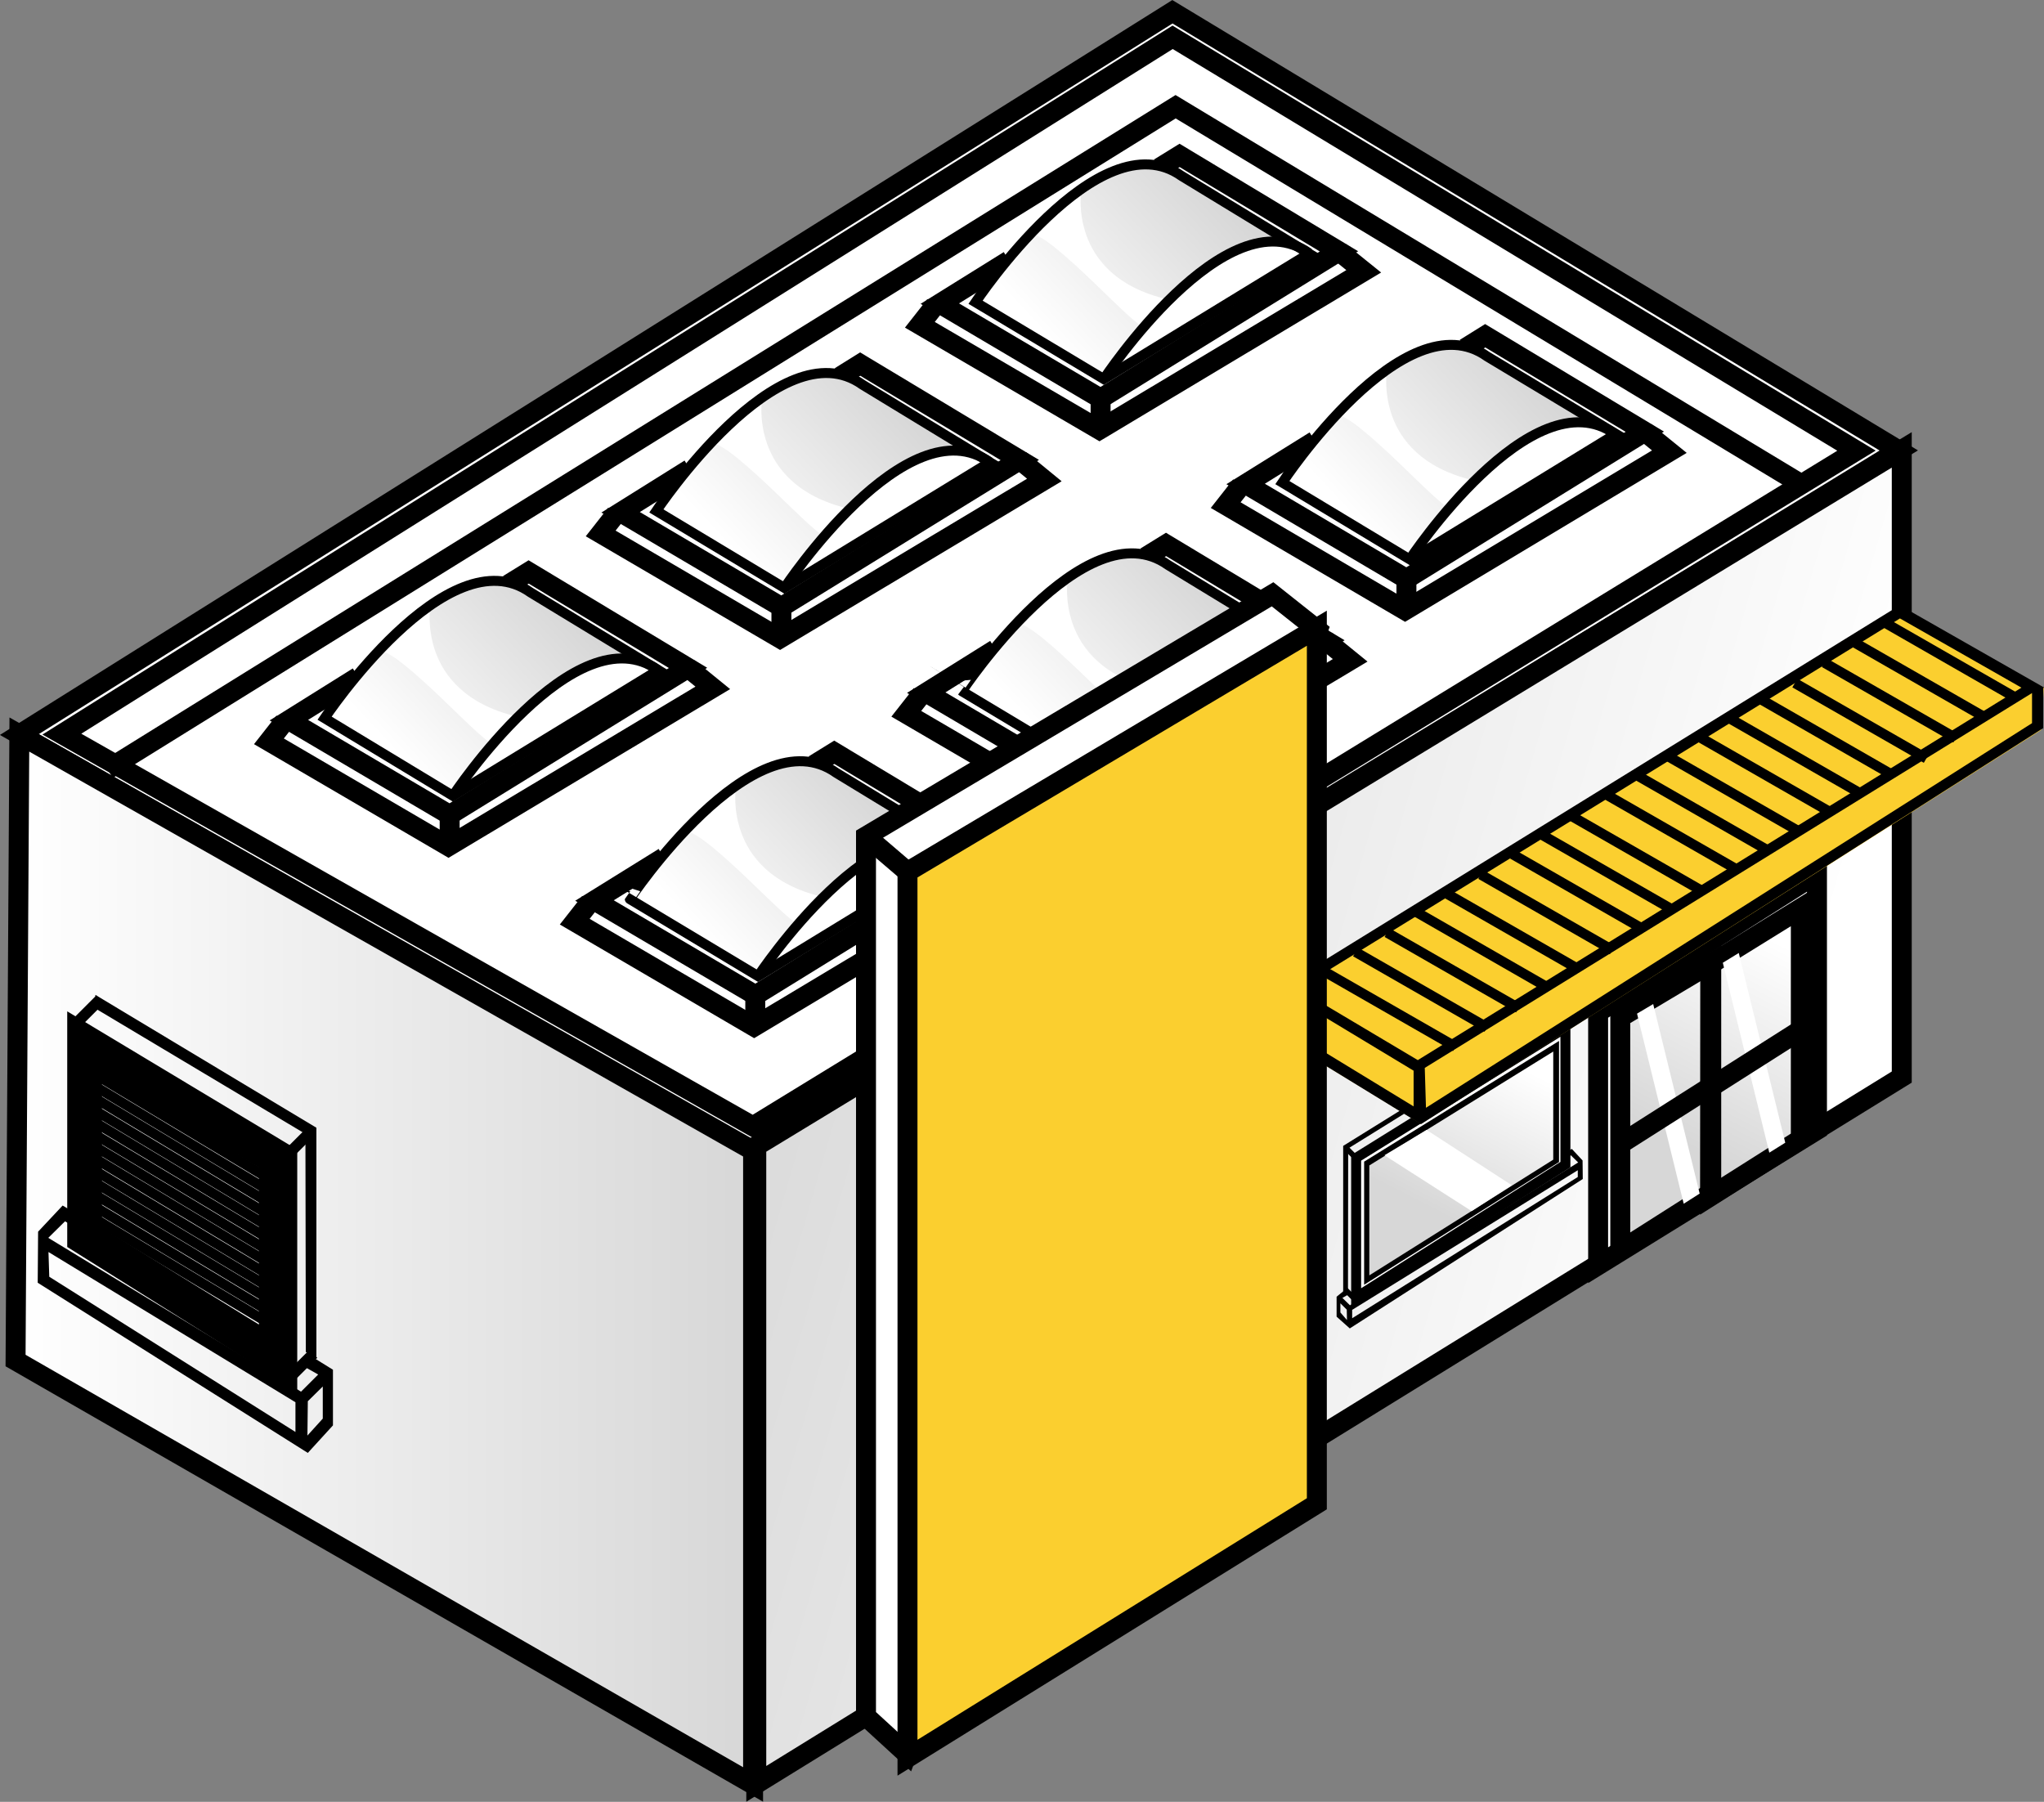 <svg xmlns="http://www.w3.org/2000/svg" xmlns:xlink="http://www.w3.org/1999/xlink" viewBox="0 0 102.46 90.32"><rect x="0" y="0" width="102.46" height="90.32" fill="#808080" stroke="none"/><defs><style>.cls-1,.cls-7,.cls-8{fill:#fff;}.cls-1,.cls-15,.cls-2,.cls-3,.cls-5,.cls-6,.cls-8{stroke:#000;stroke-miterlimit:10;}.cls-2{fill:url(#New_Gradient_Swatch_3);}.cls-3{fill:url(#New_Gradient_Swatch_3-2);}.cls-4{fill:url(#New_Gradient_Swatch_3-3);}.cls-5,.cls-6{fill:none;}.cls-6,.cls-8{stroke-width:0.5px;}.cls-9{fill:url(#New_Gradient_Swatch_3-4);}.cls-10,.cls-15{fill:#fbcf2f;}.cls-11{fill:url(#New_Gradient_Swatch_3-5);}.cls-12{fill:url(#New_Gradient_Swatch_3-6);}.cls-13{fill:url(#New_Gradient_Swatch_3-7);}.cls-14{fill:url(#New_Gradient_Swatch_3-8);}.cls-16{fill:url(#New_Gradient_Swatch_3-9);}.cls-17{fill:url(#New_Gradient_Swatch_3-10);}</style><linearGradient id="New_Gradient_Swatch_3" x1="0.78" y1="63.14" x2="37.75" y2="63.14" gradientUnits="userSpaceOnUse"><stop offset="0" stop-color="#fff"/><stop offset="1" stop-color="#d7d7d7"/></linearGradient><linearGradient id="New_Gradient_Swatch_3-2" x1="87.59" y1="62.04" x2="35.29" y2="46.92" xlink:href="#New_Gradient_Swatch_3"/><linearGradient id="New_Gradient_Swatch_3-3" x1="1024.57" y1="47.27" x2="1029.67" y2="57.19" gradientTransform="matrix(-1, 0, 0, 1, 1113.81, 0)" xlink:href="#New_Gradient_Swatch_3"/><linearGradient id="New_Gradient_Swatch_3-4" x1="1037.99" y1="53.25" x2="1041.82" y2="60.73" gradientTransform="matrix(-1, 0, 0, 1, 1113.81, 0)" xlink:href="#New_Gradient_Swatch_3"/><linearGradient id="New_Gradient_Swatch_3-5" x1="20.4" y1="38.36" x2="28.57" y2="30.72" xlink:href="#New_Gradient_Swatch_3"/><linearGradient id="New_Gradient_Swatch_3-6" x1="35.72" y1="47.4" x2="43.89" y2="39.76" xlink:href="#New_Gradient_Swatch_3"/><linearGradient id="New_Gradient_Swatch_3-7" x1="37.02" y1="27.94" x2="45.19" y2="20.3" xlink:href="#New_Gradient_Swatch_3"/><linearGradient id="New_Gradient_Swatch_3-8" x1="52.35" y1="36.98" x2="60.52" y2="29.34" xlink:href="#New_Gradient_Swatch_3"/><linearGradient id="New_Gradient_Swatch_3-9" x1="53.03" y1="17.48" x2="61.2" y2="9.85" xlink:href="#New_Gradient_Swatch_3"/><linearGradient id="New_Gradient_Swatch_3-10" x1="68.35" y1="26.52" x2="76.52" y2="18.89" xlink:href="#New_Gradient_Swatch_3"/></defs><g id="Layer_2" data-name="Layer 2"><g id="Layer_1-2" data-name="Layer 1"><polygon class="cls-1" points="95.18 22.58 37.75 57.75 0.97 36.82 58.77 0.59 95.18 22.58"/><polygon class="cls-1" points="3.1 36.8 58.78 1.87 93.06 22.59 37.74 56.46 3.1 36.8"/><polygon class="cls-2" points="0.97 36.82 37.75 57.68 37.75 89.45 0.78 68.2 0.97 36.82"/><polygon class="cls-3" points="37.91 57.45 37.91 89.42 95.33 53.99 95.33 22.55 37.91 57.45"/><polygon class="cls-1" points="80.11 50.74 80.11 63.42 91.08 56.64 91.08 43.79 80.11 50.74"/><path class="cls-4" d="M90.17,45.64V57l-8.81,5.26V51.06Z"/><polygon class="cls-5" points="81.22 51 81.22 62.69 85.78 59.79 85.78 48.28 81.22 51"/><polygon class="cls-5" points="85.73 48.34 85.72 59.98 90.27 57.1 90.27 45.53 85.73 48.34"/><polygon class="cls-1" points="14.4 57.91 14.4 68.83 3.87 62.23 3.87 51.58 14.4 57.91"/><polygon class="cls-1" points="13.48 58.24 13.48 67.29 4.61 61.82 4.61 53 13.48 58.24"/><line class="cls-6" x1="13.46" y1="59.07" x2="4.61" y2="53.76"/><line class="cls-6" x1="13.46" y1="59.68" x2="4.61" y2="54.36"/><line class="cls-6" x1="13.46" y1="60.28" x2="4.61" y2="54.96"/><line class="cls-6" x1="13.46" y1="60.89" x2="4.61" y2="55.57"/><line class="cls-6" x1="13.46" y1="61.49" x2="4.61" y2="56.17"/><line class="cls-6" x1="13.46" y1="62.09" x2="4.61" y2="56.78"/><line class="cls-6" x1="13.46" y1="62.7" x2="4.61" y2="57.38"/><line class="cls-6" x1="13.46" y1="63.3" x2="4.61" y2="57.98"/><line class="cls-6" x1="13.46" y1="63.91" x2="4.61" y2="58.59"/><line class="cls-6" x1="13.46" y1="64.51" x2="4.61" y2="59.19"/><line class="cls-6" x1="13.46" y1="65.11" x2="4.61" y2="59.79"/><line class="cls-6" x1="13.46" y1="65.72" x2="4.61" y2="60.4"/><line class="cls-6" x1="13.46" y1="66.32" x2="4.61" y2="61"/><line class="cls-7" x1="15.62" y1="56.68" x2="14.4" y2="57.91"/><rect x="14.14" y="57.02" width="1.73" height="0.55" transform="translate(-36.11 27.38) rotate(-44.99)"/><rect x="14.21" y="68.21" width="1.75" height="0.56" transform="translate(-44.01 30.72) rotate(-45)"/><rect x="3.54" y="50.42" width="1.73" height="0.55" transform="translate(-34.55 17.97) rotate(-45)"/><polygon points="15.31 56.84 4.78 50.55 4.78 49.87 15.86 56.53 15.86 68.1 15.33 67.77 15.31 56.84"/><path d="M1.89,64.3l13.54,8.53,1.26-1.38V68.66l-.92-.57-.44.46.62.35-.86.86L2.42,62.05l.84-.83.33.2V60.7l-.45-.27L1.91,61.74Zm13.54,5.94.75-.74,0,1.61-.77.85Zm-13-7.48,12.38,7.53v1.49L2.47,64Z"/><polygon class="cls-8" points="67.98 58.04 67.98 65.03 78.47 58.38 78.47 51.52 67.98 58.04"/><path d="M77.65,53.09V58l-8.77,5.51v-5l8.77-5.43m.5-.9-9.77,6.05V64.4l9.77-6.15V52.19Z"/><rect x="78.11" y="50.75" width="0.24" height="0.76" transform="translate(-13.24 70.3) rotate(-45)"/><polygon points="67.58 57.57 78.07 51.06 78.07 50.77 67.33 57.44 67.33 64.78 67.57 64.91 67.58 57.57"/><path d="M79.33,58.17l-.54-.58-.2.12V58l.15-.09.37.36L67.67,65.43l-.38-.37.28-.16-.2-.2L67,65v1l.66.59L79.34,59.1Zm-11.81,8-.33-.38v-.46l.32.32ZM79.09,59,67.78,66.08v-.42l11.31-7Z"/><path class="cls-9" d="M77.86,52.71v5.42l-9.22,5.8V58.42l9.22-5.71"/><polygon class="cls-7" points="75.78 59.41 71.51 56.64 69.4 57.91 73.77 60.71 75.78 59.41"/><rect x="67.56" y="64.55" width="0.27" height="0.71" transform="translate(-26.06 66.88) rotate(-45)"/><rect x="67.56" y="57.42" width="0.27" height="0.71" transform="translate(-21.02 64.79) rotate(-45)"/><polygon class="cls-7" points="85.2 59.83 82.87 50.33 82.06 50.81 84.4 60.34 85.2 59.83"/><polygon class="cls-7" points="89.49 57.28 87.16 47.77 86.36 48.26 88.69 57.78 89.49 57.28"/><line class="cls-5" x1="81.22" y1="57.35" x2="85.78" y2="54.45"/><line class="cls-5" x1="85.69" y1="54.54" x2="90.25" y2="51.64"/><polygon class="cls-10" points="95.28 30.66 102.45 34.47 102.32 36.59 71.23 56.33 64.31 52.11 64.31 49.42 95.28 30.66"/><polyline class="cls-1" points="25.48 29.3 26.5 28.67 34.49 33.48 22.54 40.85 14.48 36.1 17.95 33.93"/><polyline class="cls-5" points="34.5 33.48 35.73 34.48 22.48 42.42 13.48 37.16 14.25 36.18"/><path class="cls-11" d="M16.27,36l6.43,3.86s3.27-5,6-6.1,4.26-.2,4.26-.2l-6.92-4.25a5.47,5.47,0,0,0-4.49,1A45,45,0,0,0,16.27,36Z"/><path class="cls-7" d="M21.58,30.31s-.79,4.37,4.29,5.6c-.69,1-.87.92-1.1,1.35s-4.6-4.65-5.82-4.67C18.69,32.51,21.58,30.31,21.58,30.31Z"/><path class="cls-6" d="M22.7,39.89s6.12-9.26,10.29-6.3"/><path class="cls-6" d="M26.6,29.7,33,33.59,22.7,39.89,16.27,36S22.43,26.74,26.6,29.7Z"/><line class="cls-5" x1="22.54" y1="40.85" x2="22.54" y2="42.42"/><polyline class="cls-1" points="40.8 38.34 41.82 37.71 49.81 42.52 37.87 49.89 29.8 45.14 33.28 42.98"/><polyline class="cls-5" points="49.83 42.52 51.05 43.52 37.8 51.46 28.81 46.2 29.58 45.22"/><path class="cls-12" d="M31.59,45.07,38,48.93s3.28-5,6-6.1,4.26-.2,4.26-.2L41.4,38.38a5.49,5.49,0,0,0-4.5,1A45.8,45.8,0,0,0,31.59,45.07Z"/><path class="cls-7" d="M36.9,39.35s-.79,4.37,4.29,5.6c-.69,1-.86.92-1.09,1.35s-4.6-4.65-5.83-4.67C34,41.55,36.9,39.35,36.9,39.35Z"/><path class="cls-6" d="M38,48.93s6.13-9.26,10.29-6.3"/><path class="cls-6" d="M41.92,38.74l6.39,3.89L38,48.93l-6.43-3.86S37.76,35.78,41.92,38.74Z"/><line class="cls-5" x1="37.86" y1="49.89" x2="37.86" y2="51.46"/><polyline class="cls-1" points="42.11 18.88 43.12 18.25 51.12 23.06 39.17 30.43 31.11 25.68 34.58 23.51"/><polyline class="cls-5" points="51.13 23.06 52.35 24.06 39.1 32 30.11 26.74 30.88 25.76"/><path class="cls-13" d="M32.9,25.61l6.42,3.86s3.28-4.95,6-6.1,4.26-.2,4.26-.2L42.7,18.92a5.47,5.47,0,0,0-4.49,1A45,45,0,0,0,32.9,25.61Z"/><path class="cls-7" d="M38.21,19.89s-.8,4.37,4.29,5.6c-.69,1-.87.92-1.1,1.35s-4.6-4.65-5.83-4.67C35.32,22.09,38.21,19.89,38.21,19.89Z"/><path class="cls-6" d="M39.32,29.47s6.13-9.26,10.3-6.3"/><path class="cls-6" d="M43.23,19.28l6.39,3.89-10.3,6.3L32.9,25.61S39.06,16.32,43.23,19.28Z"/><line class="cls-5" x1="39.17" y1="30.43" x2="39.17" y2="32"/><polyline class="cls-1" points="57.43 27.92 58.45 27.29 66.44 32.1 54.49 39.47 46.43 34.72 49.9 32.55"/><polyline class="cls-5" points="66.45 32.1 67.68 33.1 54.43 41.04 45.43 35.78 46.2 34.8"/><path class="cls-14" d="M48.22,34.65l6.43,3.86s3.27-4.95,6-6.1,4.26-.2,4.26-.2L58,28a5.47,5.47,0,0,0-4.49,1A45.8,45.8,0,0,0,48.22,34.65Z"/><path class="cls-7" d="M53.53,28.93s-.79,4.37,4.29,5.6c-.69,1-.87.92-1.1,1.35s-4.6-4.65-5.82-4.67C50.64,31.13,53.53,28.93,53.53,28.93Z"/><path class="cls-6" d="M54.65,38.51s6.12-9.26,10.29-6.3"/><path class="cls-6" d="M58.55,28.32l6.39,3.89-10.29,6.3-6.43-3.86S54.38,25.36,58.55,28.32Z"/><line class="cls-5" x1="54.49" y1="39.47" x2="54.49" y2="41.04"/><path d="M102.46,34.46l-7.23-4.12L64.31,49.42v2.69l6.92,4.24v0l0,0,31.06-19.77.13-.08v-2h0ZM95.24,31l6.09,3.47L71.07,53.14l-6-3.57ZM64.86,50.05l6,3.62,0,1.79-6-3.66Zm37-13.8L71.48,55.53l-.06-2h0l30.44-18.79Z"/><polygon class="cls-1" points="43.41 41.92 43.41 86.04 45.46 87.92 66.06 31.59 63.79 29.79 43.41 41.92"/><polygon class="cls-15" points="45.49 43.7 45.49 88.11 66.01 75.38 66.01 31.49 45.49 43.7"/><line class="cls-1" x1="43.41" y1="41.92" x2="45.49" y2="43.7"/><polyline class="cls-5" points="5.39 38.57 58.93 5.35 90.22 24.23"/><polyline class="cls-1" points="58.11 8.42 59.13 7.79 67.12 12.6 55.17 19.98 47.11 15.22 50.58 13.06"/><polyline class="cls-5" points="67.13 12.61 68.36 13.6 55.11 21.54 46.11 16.28 46.88 15.3"/><path class="cls-16" d="M48.9,15.15,55.33,19s3.27-5,6-6.11,4.26-.2,4.26-.2L58.71,8.47a5.45,5.45,0,0,0-4.5,1A45.24,45.24,0,0,0,48.9,15.15Z"/><path class="cls-7" d="M54.21,9.44S53.42,13.81,58.5,15c-.69,1-.87.92-1.1,1.36s-4.59-4.65-5.82-4.68C51.32,11.63,54.21,9.44,54.21,9.44Z"/><path class="cls-6" d="M55.33,19s6.12-9.27,10.29-6.31"/><path class="cls-6" d="M59.23,8.82l6.39,3.89L55.33,19,48.9,15.15S55.06,5.87,59.23,8.82Z"/><line class="cls-5" x1="55.17" y1="19.98" x2="55.17" y2="21.54"/><polyline class="cls-1" points="73.44 17.46 74.45 16.83 82.45 21.64 70.5 29.02 62.44 24.26 65.91 22.1"/><polyline class="cls-5" points="82.46 21.65 83.68 22.64 70.43 30.59 61.44 25.32 62.21 24.34"/><path class="cls-17" d="M64.23,24.19l6.42,3.87s3.28-5,6-6.11,4.26-.2,4.26-.2L74,17.51a5.49,5.49,0,0,0-4.5,1A44.89,44.89,0,0,0,64.23,24.19Z"/><path class="cls-7" d="M69.53,18.48s-.79,4.37,4.29,5.59c-.68,1-.86.92-1.09,1.36s-4.6-4.65-5.83-4.68C66.65,20.68,69.53,18.48,69.53,18.48Z"/><path class="cls-6" d="M70.65,28.06s6.13-9.27,10.3-6.31"/><path class="cls-6" d="M74.55,17.87,81,21.75l-10.3,6.31-6.42-3.87S70.39,14.91,74.55,17.87Z"/><line class="cls-5" x1="70.5" y1="29.02" x2="70.5" y2="30.59"/><line class="cls-6" x1="94.41" y1="31.17" x2="101" y2="34.95"/><line class="cls-6" x1="92.93" y1="32.19" x2="99.52" y2="35.97"/><line class="cls-6" x1="91.45" y1="33.22" x2="98.04" y2="37"/><line class="cls-6" x1="89.97" y1="34.24" x2="96.56" y2="38.02"/><line class="cls-6" x1="88.31" y1="35.08" x2="94.89" y2="38.86"/><line class="cls-6" x1="86.77" y1="36.05" x2="93.36" y2="39.83"/><line class="cls-6" x1="85.14" y1="36.92" x2="91.73" y2="40.7"/><line class="cls-6" x1="83.63" y1="37.92" x2="90.22" y2="41.7"/><line class="cls-6" x1="82.1" y1="38.89" x2="88.69" y2="42.67"/><line class="cls-6" x1="80.57" y1="39.86" x2="87.16" y2="43.64"/><line class="cls-6" x1="78.73" y1="40.88" x2="85.32" y2="44.66"/><line class="cls-6" x1="77.3" y1="41.85" x2="83.89" y2="45.63"/><line class="cls-6" x1="75.82" y1="42.82" x2="82.41" y2="46.6"/><line class="cls-6" x1="74.23" y1="43.84" x2="80.82" y2="47.62"/><line class="cls-6" x1="72.55" y1="44.81" x2="79.14" y2="48.59"/><line class="cls-6" x1="71.02" y1="45.73" x2="77.6" y2="49.51"/><line class="cls-6" x1="69.53" y1="46.75" x2="76.12" y2="50.53"/><line class="cls-6" x1="67.95" y1="47.72" x2="74.54" y2="51.5"/><line class="cls-6" x1="66.37" y1="48.69" x2="72.96" y2="52.47"/></g></g></svg>